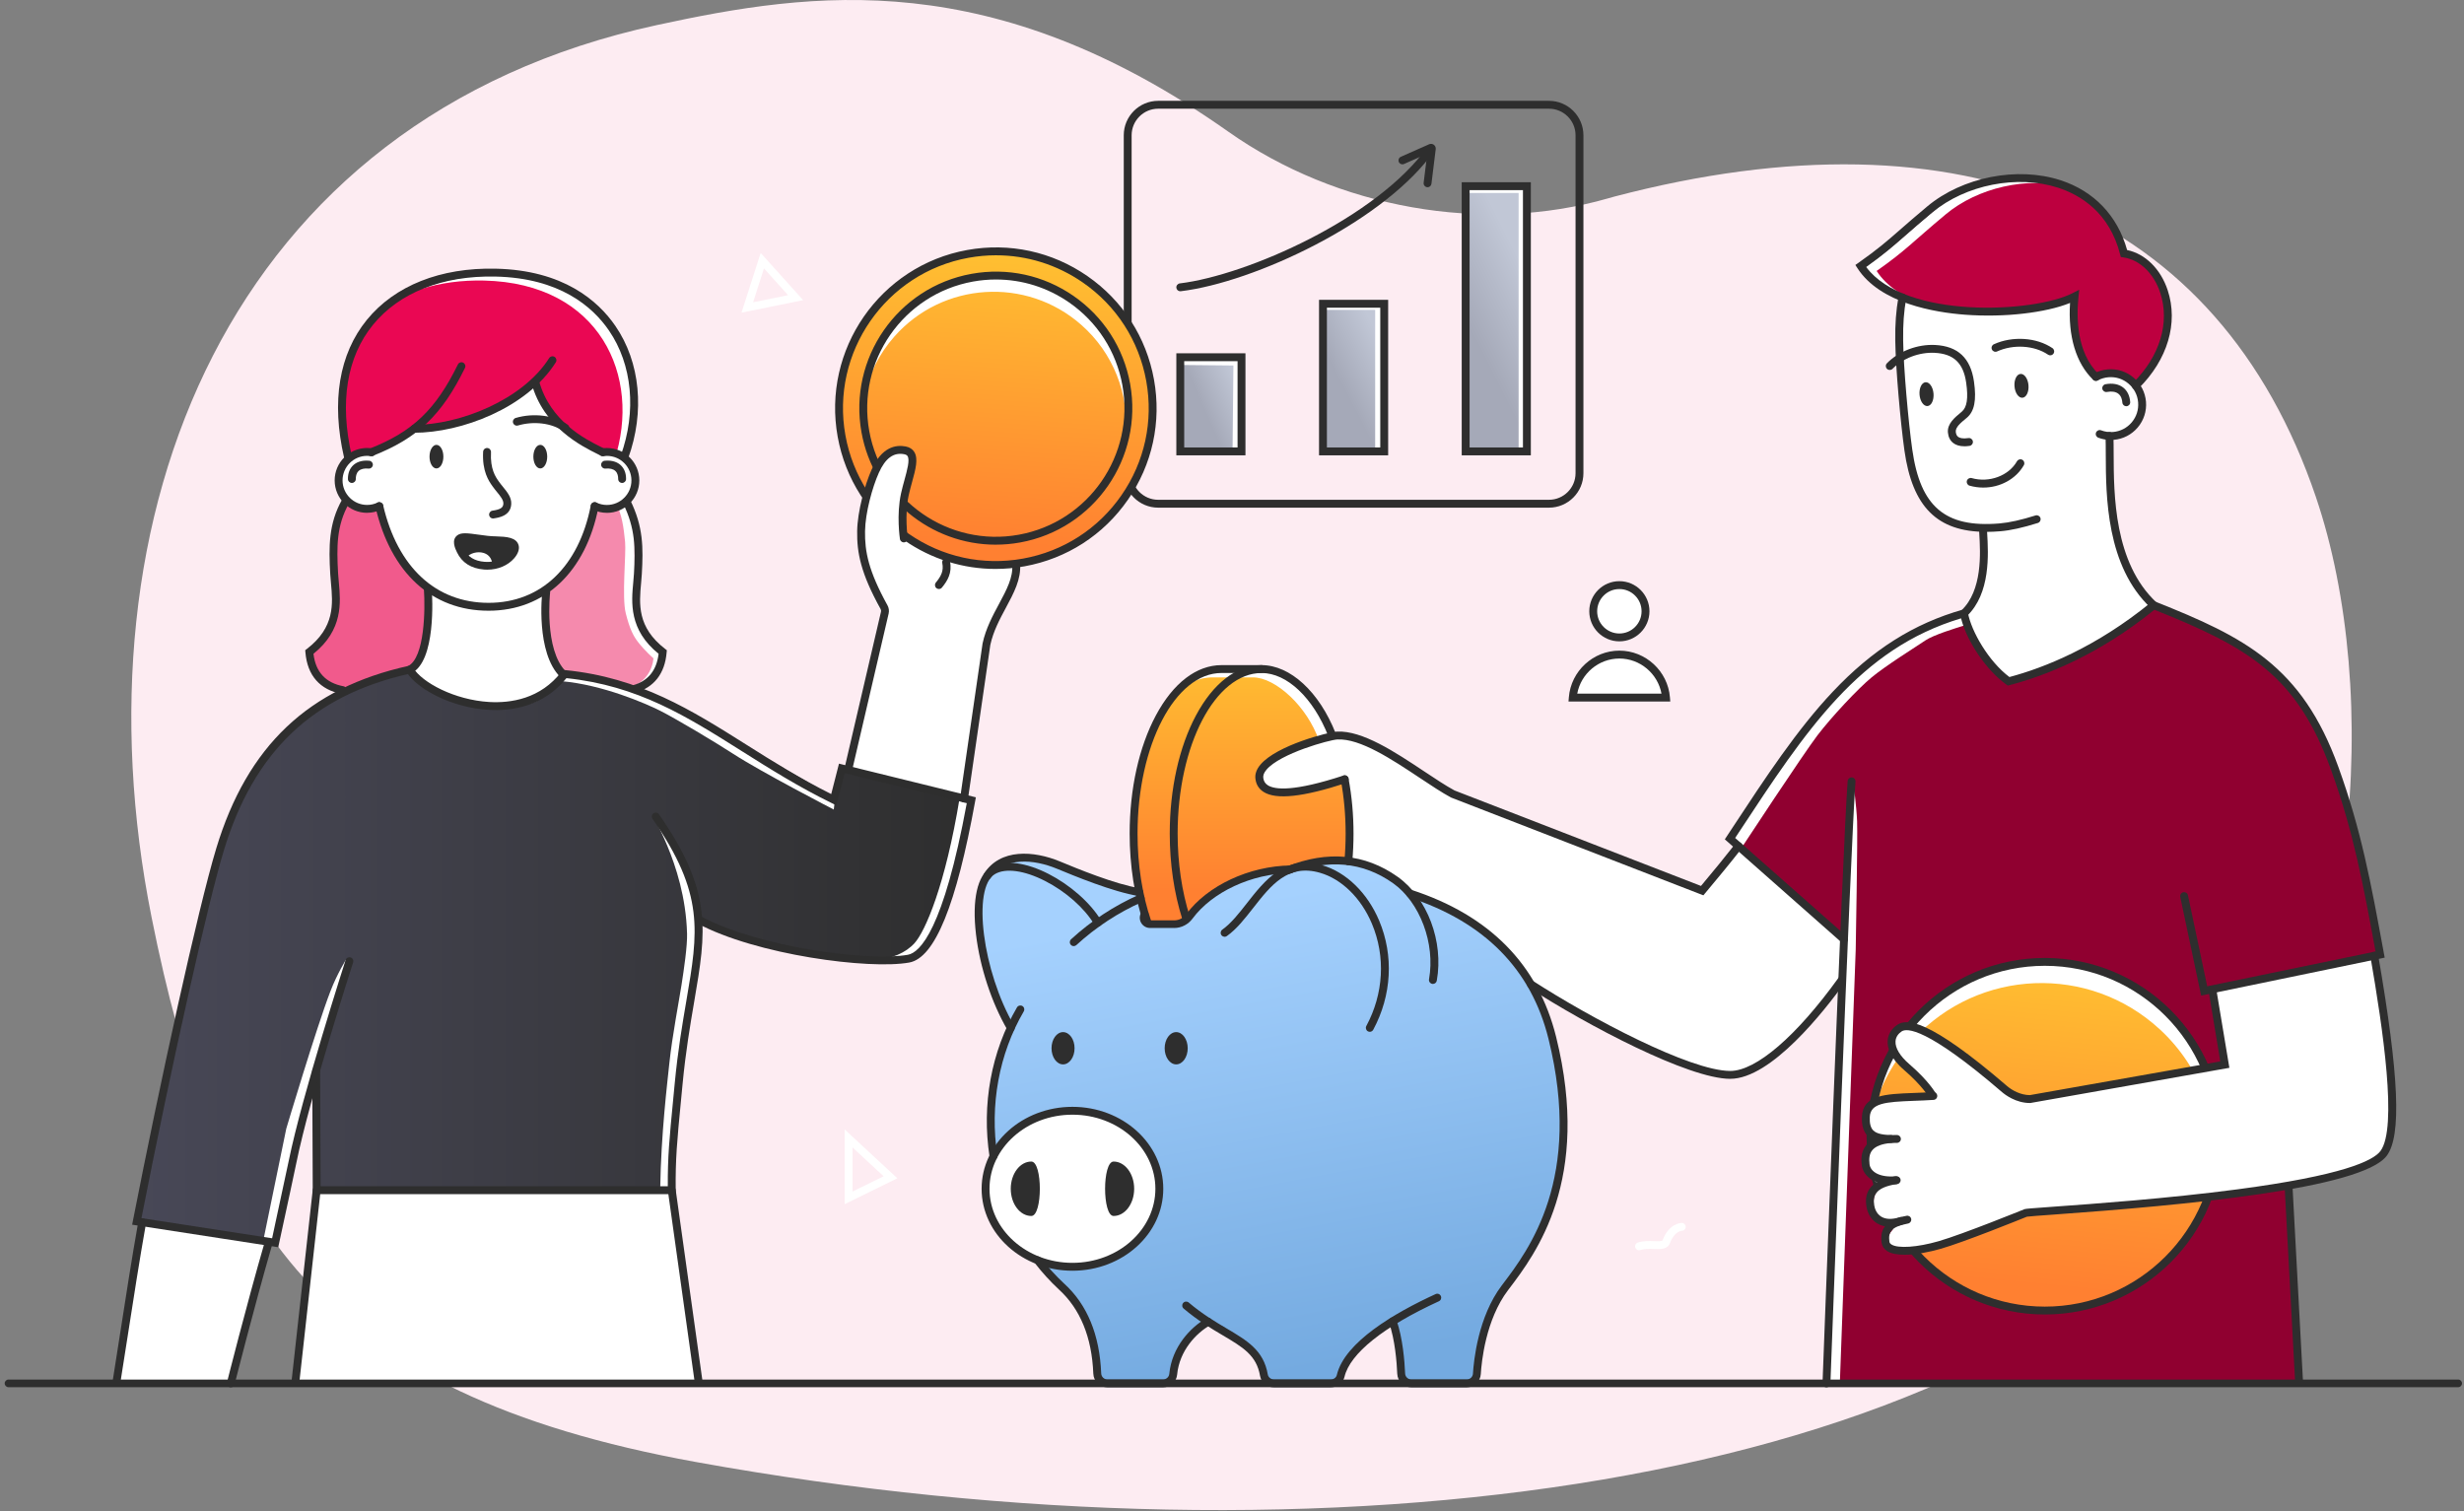 <svg width="344" height="211" viewBox="0 0 344 211" fill="none" xmlns="http://www.w3.org/2000/svg">
<rect x="0" y="0" width="344" height="211" fill="#808080" stroke="none"/>
<path d="M323.335 69.414C309.738 29.338 274.194 14.623 225.354 27.452C225.077 27.526 224.802 27.605 224.527 27.685C206.975 32.729 186.618 29.05 171.501 18.392C138.566 -4.824 113.619 -1.243 91.731 3.495C31.724 16.481 9.958 71.991 21.164 128.067C29.686 170.706 44.209 194.511 97.123 204.094C185.666 220.13 275.581 207.579 309.465 165.159C329.545 140.02 332.578 96.662 323.332 69.414H323.335Z" fill="#FDECF2"/>
<path d="M192.998 42.406H184.447V63.017H192.998V42.406Z" fill="url(#paint0_linear_291_7504)"/>
<path d="M184.447 42.406V43.258H191.989V63.017H192.998V42.406H184.447Z" fill="white"/>
<path d="M212.92 25.991H204.369V63.017H212.92V25.991Z" fill="url(#paint1_linear_291_7504)"/>
<path d="M204.365 26.227V26.939H212.016V63.254H212.916V26.227H204.365Z" fill="white"/>
<path d="M216.253 70.871H161.697C159.044 70.871 156.888 68.713 156.888 66.062V18.885C156.888 16.232 159.046 14.076 161.697 14.076H216.253C218.906 14.076 221.062 16.234 221.062 18.885V66.062C221.062 68.715 218.904 70.871 216.253 70.871ZM157.987 52.36V66.062C157.987 68.107 159.652 69.772 161.697 69.772H216.253C218.297 69.772 219.963 68.107 219.963 66.062V18.885C219.963 16.84 218.297 15.175 216.253 15.175H161.697C159.652 15.175 157.987 16.84 157.987 18.885V52.36Z" fill="#2E2E2E"/>
<path d="M173.328 49.871H164.777V63.017H173.328V49.871Z" fill="url(#paint2_linear_291_7504)"/>
<path d="M172.198 51.024L165.034 50.953L164.881 49.778L173.176 50.11V63.017L172.081 62.685L172.198 51.024Z" fill="white"/>
<path d="M173.878 63.566H164.229V49.321H173.878V63.566ZM165.328 62.467H172.777V50.42H165.328V62.467Z" fill="#2E2E2E"/>
<path d="M193.801 63.566H184.151V41.855H193.801V63.566ZM185.25 62.467H192.7V42.956H185.25V62.467Z" fill="#2E2E2E"/>
<path d="M213.721 63.566H204.071V25.441H213.721V63.566ZM205.17 62.467H212.62V26.542H205.17V62.467Z" fill="#2E2E2E"/>
<path d="M164.778 40.661C164.503 40.661 164.266 40.456 164.232 40.177C164.197 39.875 164.411 39.602 164.713 39.564C174.121 38.423 192.293 30.401 199.348 20.428C199.524 20.181 199.866 20.122 200.116 20.296C200.363 20.473 200.422 20.814 200.248 21.064C197.024 25.619 191.135 30.271 183.666 34.164C177.068 37.601 170.034 40.028 164.847 40.657C164.824 40.659 164.803 40.661 164.78 40.661H164.778Z" fill="#2E2E2E"/>
<path d="M199.301 26.137C199.278 26.137 199.255 26.137 199.234 26.133C198.932 26.095 198.718 25.821 198.756 25.521L199.257 21.458L196.016 22.895C195.738 23.019 195.415 22.895 195.291 22.616C195.167 22.339 195.293 22.014 195.57 21.89L199.519 20.139C199.735 20.043 199.989 20.07 200.18 20.212C200.371 20.353 200.471 20.588 200.442 20.823L199.844 25.657C199.811 25.936 199.574 26.14 199.299 26.14L199.301 26.137Z" fill="#2E2E2E"/>
<path d="M20.029 170.658L16.453 193.124H17.282L32.036 192.892L37.191 173.493L20.029 170.658Z" fill="white"/>
<path d="M57.194 93.738C57.194 93.738 49.016 95.995 45.711 97.858C42.405 99.72 37.447 104.202 35.335 108.099C33.223 111.998 30.908 117.566 29.893 121.499C28.878 125.431 25.419 140.242 25.419 140.242L19.098 170.513L38.678 173.493L41.946 156.641L44.15 151.012L44.431 165.767L88.666 166.157L93.784 165.859C93.784 165.859 94.702 151.09 95.067 148.344C95.432 145.601 96.428 139.607 96.757 137.493C97.085 135.379 97.531 130.274 97.531 130.274L97.865 128.554C97.865 128.554 100.615 130.989 109.352 132.39C118.089 133.791 121.636 134.362 124.365 134.068C127.093 133.774 128.725 133.109 129.627 131.532C130.531 129.955 133.79 122.101 134.298 119.722C134.803 117.344 135.604 111.721 135.604 111.721L117.133 107.491L116.628 111.471C116.628 111.471 107.601 106.092 104.849 104.691C102.095 103.29 97.162 100.211 95.002 99.131C92.842 98.053 83.513 94.105 79.004 94.443C74.954 98.124 74.92 98.522 70.474 98.522C66.028 98.522 64.171 98.094 61.264 96.698C58.358 95.301 57.196 93.736 57.196 93.736L57.194 93.738Z" fill="url(#paint3_linear_291_7504)"/>
<path d="M92.057 99.168C94.217 100.246 99.729 103.527 102.319 105.211C106.228 107.757 116.404 113.017 116.404 113.017L116.587 111.427C115.733 110.92 107.321 106.477 104.71 105.15C101.956 103.749 97.193 100.211 95.033 99.131C92.873 98.052 83.543 94.105 79.034 94.443C78.98 94.493 78.42 95.045 78.365 95.095C84.15 95.578 90.247 98.264 92.055 99.168H92.057Z" fill="white"/>
<path d="M46.134 138.372C44.164 143.483 39.968 157.56 39.968 157.56L36.746 173.236L38.413 173.493L41.704 158.405L48.357 133.879C48.357 133.879 47.084 135.903 46.134 138.374V138.372Z" fill="white"/>
<path d="M133.975 111.396C131.983 123.588 129.176 129.999 127.689 131.654C126.475 133.007 124.55 133.85 121.821 134.143C121.743 134.152 121.664 134.16 121.584 134.166C122.733 134.242 123.667 134.236 124.52 134.143C127.249 133.85 128.881 133.185 129.782 131.608C130.684 130.031 133.501 121.807 134.009 119.431C134.514 117.052 135.762 111.796 135.762 111.796L133.975 111.394V111.396Z" fill="white"/>
<path d="M95.922 130.274C95.973 132.088 95.478 135.377 95.148 137.493C94.821 139.607 93.835 144.739 93.458 148.344C93.171 151.098 92.285 158.374 92.174 165.859C91.327 166.698 87.409 166.138 87.409 166.138L89.754 166.159L93.783 165.861C93.783 165.861 94.496 150.922 94.861 148.177C95.226 145.433 96.428 139.609 96.755 137.495C97.084 135.381 97.529 129.938 97.529 129.938C97.529 129.938 96.952 120.236 91.57 114.355C90.276 112.941 95.643 120.337 95.918 130.276L95.922 130.274Z" fill="white"/>
<path d="M48.428 69.741C47.461 71.226 46.456 73.906 46.433 75.586C46.41 77.266 47.307 83.357 46.733 85.626C46.158 87.895 45.764 88.883 44.914 89.401C44.065 89.919 43.19 91.022 43.19 91.022C43.19 91.022 43.706 96.077 48.578 96.138C50.737 94.611 57.41 93.363 57.41 93.363C57.41 93.363 59.294 90.307 59.455 89.25C59.617 88.191 59.478 84.12 59.455 83.589C59.432 83.061 59.329 82.021 59.329 82.021C59.329 82.021 56.601 79.407 55.544 77.469C54.487 75.534 53.306 72.704 53.266 72.522C53.228 72.341 52.782 70.888 52.712 70.888C52.643 70.888 51.471 71.372 50.47 71.039C49.47 70.706 48.428 69.737 48.428 69.737V69.741Z" fill="#F15A8C"/>
<path d="M87.084 69.741C88.05 71.226 89.055 73.906 89.078 75.586C89.101 77.266 88.204 83.357 88.778 85.626C89.353 87.895 89.747 88.883 90.597 89.401C91.446 89.919 92.321 91.022 92.321 91.022C92.321 91.022 91.805 96.077 86.933 96.138C84.774 94.611 78.831 94.093 78.831 94.093C78.831 94.093 76.215 90.307 76.054 89.25C75.892 88.191 76.031 84.12 76.054 83.589C76.077 83.061 76.123 82.641 76.123 82.641C76.123 82.641 79.613 80.139 80.67 78.203C81.727 76.268 82.711 73.029 82.751 72.849C82.788 72.669 82.727 70.892 82.797 70.892C82.866 70.892 84.038 71.377 85.039 71.043C86.039 70.71 87.082 69.741 87.082 69.741H87.084Z" fill="#F58AAD"/>
<path d="M90.844 89.275C89.994 88.757 89.665 88.392 89.088 86.123C88.514 83.854 88.606 77.266 88.583 75.586C88.56 73.906 88.048 71.693 87.081 70.208C87.081 70.208 86.341 69.971 85.972 70.246C86.834 71.777 87.073 73.667 87.27 75.655C87.433 77.327 86.79 83.356 87.364 85.626C87.939 87.895 88.455 88.826 89.063 89.613C90.032 90.867 91.225 91.899 91.225 91.899C91.225 91.899 91.106 95.571 86.997 96.154C87.029 96.175 86.408 96.119 86.439 96.142C91.311 96.081 92.591 91.471 92.591 91.471C92.591 91.471 91.691 89.795 90.842 89.277L90.844 89.275Z" fill="white"/>
<path d="M48.572 63.751C44.646 46.712 55.191 37.748 69.199 38.061C85.705 38.43 91.456 51.958 87.177 63.805L48.572 63.751Z" fill="#EA0753"/>
<path d="M69.415 38.49C65.543 38.404 61.935 39.027 58.825 40.334C61.487 39.491 64.444 39.097 67.573 39.166C83.764 39.527 89.608 52.553 85.782 64.233H87.391C91.669 52.387 85.918 38.86 69.412 38.49H69.415Z" fill="white"/>
<path d="M44.487 166.333L41.542 192.753L97.318 192.892L93.522 166.333H44.487Z" fill="white"/>
<path d="M118.411 107.491L123.552 86.024C123.552 86.024 122.163 81.685 121.756 80.657C121.349 79.63 119.579 74.768 120.607 72.18C121.635 69.592 126.123 72.721 126.123 72.721C126.123 72.721 142.214 77.52 141.882 79.475C141.874 79.529 139.483 84.72 138.491 86.941C137.499 89.162 137.784 89.745 137.608 90.691C136.553 96.337 134.592 111.471 134.592 111.471L118.413 107.491H118.411Z" fill="white"/>
<path d="M59.734 82.31C60.881 84.797 59.069 91.022 57.488 93.036C57.863 93.885 60.565 96.238 62.93 97.411C64.254 98.067 70.934 99.443 74.325 97.6C77.694 95.766 78.207 94.85 78.555 94.347C78.073 94.038 76.238 88.04 76.169 86.211C76.133 85.29 76.24 82.356 76.24 82.356C76.24 82.356 80.651 79.135 81.67 75.716C82.224 73.86 83.18 71.4 83.18 71.4C83.18 71.4 86.819 70.942 87.817 69.569C88.816 68.195 89.287 66.953 88.516 65.445C87.742 63.937 86.997 63.646 86.504 63.531C86.011 63.415 84.151 63.134 84.151 63.134C84.151 63.134 75.699 59.642 74.732 53.337C71.196 55.905 67.475 59.126 57.819 59.86C55.061 62.102 52.324 63.09 52.324 63.09C52.324 63.09 47.88 62.062 47.563 66.198C47.427 67.985 48.044 69.99 49.625 70.775C51.206 71.559 53.098 70.621 53.098 70.621C53.098 70.621 54.09 75.299 55.101 76.792C56.112 78.285 57.263 80.368 57.534 80.634C57.807 80.901 59.447 81.681 59.736 82.31H59.734Z" fill="white"/>
<path d="M78.62 94.686C78.48 94.686 78.341 94.634 78.234 94.527C74.776 91.104 75.671 82.927 75.711 82.581C75.747 82.278 76.019 82.062 76.319 82.096C76.621 82.132 76.837 82.404 76.804 82.704C76.795 82.784 75.929 90.695 79.006 93.743C79.222 93.956 79.224 94.305 79.01 94.521C78.903 94.63 78.761 94.684 78.62 94.684V94.686Z" fill="#2E2E2E"/>
<path d="M68.21 85.259C60.311 85.259 54.556 79.982 52.419 70.783C52.35 70.487 52.534 70.192 52.83 70.122C53.126 70.055 53.421 70.238 53.491 70.534C55.502 79.191 60.867 84.158 68.21 84.158C75.552 84.158 80.823 79.072 82.482 70.552C82.541 70.255 82.828 70.059 83.128 70.118C83.426 70.177 83.621 70.464 83.562 70.764C81.794 79.841 76.056 85.259 68.21 85.259Z" fill="#2E2E2E"/>
<path d="M51.248 71.593C48.752 71.593 46.722 69.562 46.722 67.067C46.722 64.571 48.752 62.541 51.248 62.541C51.495 62.541 51.743 62.562 51.986 62.601C52.286 62.65 52.489 62.933 52.439 63.233C52.391 63.533 52.108 63.736 51.808 63.686C51.623 63.656 51.434 63.639 51.248 63.639C49.358 63.639 47.823 65.177 47.823 67.064C47.823 68.952 49.36 70.489 51.248 70.489C51.762 70.489 52.257 70.378 52.718 70.158C52.993 70.028 53.32 70.143 53.452 70.418C53.582 70.693 53.467 71.02 53.192 71.152C52.584 71.442 51.929 71.588 51.25 71.588L51.248 71.593Z" fill="#2E2E2E"/>
<path d="M49.123 67.421C48.823 67.421 48.578 67.18 48.574 66.878C48.563 66.068 48.825 65.397 49.327 64.936C49.7 64.594 50.39 64.208 51.558 64.321C51.86 64.351 52.082 64.619 52.053 64.921C52.024 65.223 51.757 65.445 51.453 65.416C50.847 65.357 50.369 65.471 50.071 65.745C49.736 66.054 49.67 66.523 49.675 66.865C49.679 67.169 49.435 67.419 49.131 67.421H49.125H49.123Z" fill="#2E2E2E"/>
<path d="M84.728 71.593C84.049 71.593 83.394 71.446 82.786 71.156C82.511 71.026 82.396 70.697 82.526 70.422C82.656 70.148 82.985 70.032 83.26 70.162C83.722 70.382 84.214 70.494 84.73 70.494C86.618 70.494 88.155 68.956 88.155 67.069C88.155 65.181 86.618 63.644 84.73 63.644C84.565 63.644 84.397 63.656 84.231 63.679C83.931 63.724 83.652 63.514 83.608 63.214C83.564 62.914 83.774 62.635 84.074 62.591C84.29 62.559 84.512 62.545 84.73 62.545C87.226 62.545 89.256 64.575 89.256 67.071C89.256 69.567 87.226 71.597 84.73 71.597L84.728 71.593Z" fill="#2E2E2E"/>
<path d="M86.853 67.421H86.847C86.543 67.417 86.3 67.169 86.304 66.865C86.308 66.525 86.243 66.054 85.907 65.745C85.61 65.471 85.131 65.357 84.525 65.416C84.221 65.445 83.955 65.223 83.925 64.921C83.896 64.619 84.118 64.351 84.42 64.321C85.591 64.208 86.279 64.594 86.652 64.936C87.153 65.397 87.415 66.068 87.405 66.878C87.401 67.18 87.155 67.421 86.855 67.421H86.853Z" fill="#2E2E2E"/>
<path d="M60.933 65.397C61.467 65.397 61.9 64.66 61.9 63.751C61.9 62.841 61.467 62.104 60.933 62.104C60.399 62.104 59.966 62.841 59.966 63.751C59.966 64.66 60.399 65.397 60.933 65.397Z" fill="#2E2E2E"/>
<path d="M75.43 65.397C75.964 65.397 76.397 64.66 76.397 63.751C76.397 62.841 75.964 62.104 75.43 62.104C74.896 62.104 74.463 62.841 74.463 63.751C74.463 64.66 74.896 65.397 75.43 65.397Z" fill="#2E2E2E"/>
<path d="M68.834 72.383C68.565 72.383 68.33 72.186 68.29 71.913C68.246 71.614 68.454 71.335 68.754 71.291C69.868 71.127 70.254 70.88 70.277 70.305C70.298 69.81 69.872 69.284 69.377 68.677C69.163 68.415 68.943 68.145 68.735 67.847C68.234 67.134 67.301 65.806 67.45 63.063C67.466 62.759 67.726 62.526 68.028 62.543C68.332 62.559 68.563 62.817 68.549 63.121C68.421 65.483 69.18 66.565 69.635 67.211C69.822 67.478 70.029 67.734 70.231 67.979C70.839 68.728 71.413 69.434 71.376 70.347C71.304 72.023 69.629 72.268 68.913 72.373C68.886 72.377 68.859 72.379 68.834 72.379V72.383Z" fill="#2E2E2E"/>
<path d="M57.194 94.036C56.989 94.036 56.792 93.921 56.697 93.724C56.565 93.449 56.681 93.122 56.955 92.99C59.321 91.855 59.367 84.925 59.185 82.35C59.164 82.046 59.392 81.784 59.694 81.763C59.994 81.746 60.261 81.97 60.282 82.272C60.355 83.296 60.892 92.323 57.431 93.982C57.354 94.017 57.274 94.036 57.194 94.036Z" fill="#2E2E2E"/>
<path d="M78.935 60.286C78.824 60.286 78.713 60.252 78.616 60.183C77.05 59.065 74.516 58.751 72.312 59.401C72.02 59.487 71.714 59.319 71.628 59.03C71.542 58.738 71.71 58.432 71.999 58.346C74.51 57.606 77.425 57.983 79.254 59.288C79.501 59.464 79.558 59.808 79.382 60.055C79.275 60.206 79.105 60.286 78.933 60.286H78.935Z" fill="#2E2E2E"/>
<path d="M94.344 166.706H43.664L43.595 149.527C43.595 149.223 43.838 148.976 44.142 148.976H44.144C44.446 148.976 44.694 149.221 44.694 149.523L44.759 165.607H93.232C93.209 161.52 93.454 158.961 93.971 153.625C94.042 152.889 94.117 152.099 94.199 151.243C94.635 146.66 95.271 142.946 95.831 139.668C97.475 130.058 98.379 124.762 91.097 114.311C90.923 114.061 90.984 113.72 91.233 113.545C91.483 113.371 91.825 113.432 91.999 113.682C99.539 124.504 98.608 129.955 96.915 139.852C96.357 143.112 95.726 146.805 95.294 151.348C95.212 152.203 95.137 152.994 95.065 153.732C94.531 159.265 94.287 161.79 94.335 166.153L94.342 166.709L94.344 166.706Z" fill="#2E2E2E"/>
<path d="M134.591 112.021C134.564 112.021 134.539 112.021 134.511 112.014C134.212 111.97 134.002 111.691 134.046 111.392L137.179 89.818C137.624 87.753 138.603 85.926 139.47 84.315C140.537 82.327 141.458 80.611 141.317 78.831C141.294 78.528 141.521 78.262 141.823 78.239C142.123 78.214 142.391 78.44 142.414 78.745C142.58 80.846 141.54 82.784 140.439 84.835C139.57 86.452 138.673 88.126 138.259 90.032L135.136 111.551C135.097 111.826 134.862 112.023 134.593 112.023L134.591 112.021Z" fill="#2E2E2E"/>
<path d="M131.08 82.228C130.958 82.228 130.834 82.188 130.731 82.104C130.496 81.911 130.461 81.565 130.654 81.331C131.388 80.433 131.772 79.697 131.551 78.6C131.491 78.302 131.684 78.013 131.981 77.952C132.279 77.891 132.569 78.084 132.629 78.382C132.952 79.984 132.279 81.079 131.505 82.027C131.396 82.159 131.239 82.228 131.08 82.228Z" fill="#2E2E2E"/>
<path d="M67.648 79.143C65.922 79.005 64.888 78.252 64.305 77.046C63.861 76.123 63.808 75.609 64.202 75.324C64.702 74.961 66.044 75.28 68.072 75.519C69.553 75.693 71.675 75.41 71.912 76.477C72.116 77.396 70.389 79.365 67.648 79.145V79.143Z" fill="#2E2E2E"/>
<path d="M64.671 77.534C65.657 76.488 68.561 76.104 69.199 78.797C67.45 79.2 65.115 78.212 64.671 77.534Z" fill="white"/>
<path d="M68.046 79.531C67.893 79.531 67.742 79.525 67.586 79.512C65.774 79.368 64.499 78.56 63.801 77.111C63.549 76.591 62.962 75.374 63.866 74.716C64.424 74.311 65.319 74.434 66.806 74.64C67.203 74.695 67.641 74.755 68.115 74.81C68.467 74.852 68.878 74.867 69.277 74.879C70.626 74.927 72.152 74.982 72.419 76.186C72.534 76.704 72.303 77.341 71.787 77.933C70.904 78.948 69.529 79.527 68.044 79.527L68.046 79.531ZM64.891 75.527C64.703 75.527 64.562 75.546 64.501 75.59C64.392 75.67 64.493 76.062 64.774 76.641C65.309 77.75 66.232 78.321 67.674 78.434C69.227 78.56 70.397 77.891 70.976 77.226C71.307 76.847 71.391 76.53 71.368 76.421C71.282 76.033 70.103 75.991 69.241 75.959C68.822 75.945 68.388 75.93 67.991 75.882C67.509 75.825 67.064 75.764 66.659 75.708C66.049 75.624 65.336 75.525 64.891 75.525V75.527Z" fill="#2E2E2E"/>
<path d="M68.759 78.908C68.683 77.771 68.035 77.346 67.505 77.188C66.647 76.934 65.569 77.234 65.105 77.857L64.241 77.211C64.98 76.224 66.515 75.768 67.813 76.154C69.01 76.509 69.749 77.488 69.837 78.839L68.759 78.91V78.908Z" fill="#2E2E2E"/>
<path d="M32.222 193.676C32.178 193.676 32.132 193.67 32.088 193.659C31.794 193.586 31.614 193.286 31.689 192.992C31.714 192.887 34.344 182.43 36.941 173.447C37.025 173.156 37.331 172.988 37.622 173.072C37.914 173.156 38.082 173.462 37.998 173.754C35.408 182.717 32.782 193.158 32.757 193.261C32.694 193.51 32.469 193.676 32.224 193.676H32.222Z" fill="#2E2E2E"/>
<path d="M41.248 193.443C41.227 193.443 41.208 193.443 41.187 193.439C40.885 193.405 40.667 193.133 40.701 192.831L43.662 166.094C43.696 165.792 43.968 165.576 44.268 165.608C44.57 165.641 44.788 165.914 44.755 166.216L41.793 192.952C41.762 193.234 41.525 193.441 41.248 193.441V193.443Z" fill="#2E2E2E"/>
<path d="M97.532 193.443C97.261 193.443 97.026 193.244 96.989 192.969L93.243 166.233C93.201 165.933 93.41 165.654 93.71 165.612C94.012 165.572 94.289 165.779 94.331 166.079L98.077 192.816C98.119 193.116 97.909 193.395 97.609 193.437C97.584 193.441 97.557 193.443 97.532 193.443Z" fill="#2E2E2E"/>
<path d="M128.765 69.648L131.805 64.504C133.768 63.182 135.385 64.778 135.238 66.721L135.443 66.307C138.686 66.66 138.858 68.302 137.799 70.789L138.799 68.99C140.215 68.537 140.838 69.208 141.544 70.54C141.635 70.708 142.121 70.462 142.016 70.817C142.815 70.884 143.604 71.368 143.816 72.501C143.982 73.384 143.535 75.177 142.43 76.314C141.322 77.451 140.24 77.79 139.571 77.304C138.587 76.588 138.573 76.962 138.826 76.521L138.656 75.909C138.065 76.184 136.687 76.731 136.238 76.406C135.255 75.691 135.573 74.781 135.829 74.34C135.208 75.089 134.644 75.292 133.992 74.984C132.648 74.349 132.165 73.315 132.36 72.509C131.93 72.918 131.496 73.162 131.087 73.136C129.548 73.044 128.298 71.622 128.765 69.65V69.648Z" fill="white"/>
<path d="M131.142 73.688C131.113 73.688 131.083 73.688 131.056 73.686C130.162 73.631 129.363 73.14 128.919 72.375C128.566 71.767 128.13 70.435 129.16 68.363C129.296 68.09 129.626 67.979 129.898 68.115C130.171 68.249 130.282 68.581 130.146 68.853C129.552 70.049 129.454 71.104 129.871 71.825C130.133 72.278 130.59 72.557 131.121 72.591C132.126 72.656 133.963 69.562 134.6 67.213C134.858 66.259 134.594 65.271 133.954 64.814C133.451 64.453 132.797 64.506 132.113 64.967C131.861 65.137 131.519 65.07 131.35 64.818C131.18 64.567 131.247 64.225 131.498 64.055C132.574 63.331 133.703 63.281 134.594 63.921C135.616 64.653 136.043 66.091 135.662 67.503C135.087 69.621 133.124 73.694 131.142 73.694V73.688Z" fill="#2E2E2E"/>
<path d="M134.213 76.081C133.978 76.081 133.737 76.026 133.487 75.909C131.971 75.192 131.381 73.929 131.832 72.358C131.916 72.067 132.22 71.899 132.512 71.981C132.803 72.064 132.973 72.369 132.889 72.66C132.587 73.711 132.927 74.428 133.957 74.915C134.643 75.24 135.624 74.059 136.958 71.307C137.795 69.579 138.022 68.478 137.671 67.843C137.382 67.323 136.614 66.989 135.385 66.857C135.083 66.823 134.865 66.553 134.899 66.251C134.932 65.949 135.203 65.733 135.505 65.764C137.132 65.94 138.156 66.448 138.634 67.312C139.332 68.573 138.68 70.282 137.95 71.79C136.853 74.051 135.649 76.083 134.215 76.083L134.213 76.081Z" fill="#2E2E2E"/>
<path d="M154.506 72.457C163.054 63.91 163.054 50.051 154.506 41.504C145.958 32.956 132.1 32.956 123.552 41.504C115.004 50.051 115.004 63.91 123.552 72.457C132.1 81.005 145.958 81.005 154.506 72.457Z" fill="url(#paint4_linear_291_7504)"/>
<path d="M150.957 45.349C143.285 38.595 131.593 39.338 124.839 47.01C122.755 49.378 121.385 52.132 120.714 55.003C121.001 51.123 122.446 47.964 125.215 44.82C131.968 37.148 143.776 36.506 151.448 43.26C156.75 47.928 158.688 54.193 157.182 60.621C157.595 55.038 155.483 49.334 150.957 45.349Z" fill="white"/>
<path d="M139.02 76.039C129.985 76.039 121.942 69.573 120.276 60.374C118.405 50.034 125.293 40.099 135.633 38.228C140.641 37.322 145.704 38.419 149.886 41.32C154.068 44.22 156.873 48.577 157.779 53.585C159.649 63.925 152.762 73.86 142.422 75.731C141.279 75.938 140.14 76.037 139.018 76.037L139.02 76.039ZM139.066 39.019C137.992 39.019 136.91 39.115 135.83 39.31C126.088 41.074 119.597 50.435 121.358 60.179C123.122 69.921 132.485 76.412 142.227 74.65C151.969 72.887 158.46 63.526 156.698 53.782C155.845 49.063 153.202 44.959 149.261 42.226C146.222 40.118 142.688 39.021 139.066 39.021V39.019Z" fill="#2E2E2E"/>
<path d="M138.982 79.426C134.456 79.426 130.041 78.055 126.242 75.42C121.318 72.006 118.017 66.876 116.949 60.978C114.745 48.803 122.857 37.106 135.032 34.902C140.93 33.834 146.891 35.128 151.815 38.543C156.74 41.957 160.041 47.087 161.108 52.985C162.176 58.883 160.884 64.843 157.467 69.768C154.053 74.692 148.923 77.994 143.025 79.061C141.677 79.305 140.324 79.426 138.982 79.426ZM139.074 35.638C137.797 35.638 136.511 35.753 135.227 35.986C123.65 38.081 115.936 49.206 118.031 60.785C119.046 66.393 122.186 71.272 126.87 74.518C131.553 77.767 137.222 78.996 142.83 77.981C148.438 76.966 153.317 73.828 156.563 69.143C159.812 64.46 161.041 58.791 160.026 53.182C159.011 47.574 155.871 42.696 151.188 39.449C147.576 36.945 143.378 35.64 139.074 35.64V35.638Z" fill="#2E2E2E"/>
<path d="M120.221 74.158C120.267 72.593 120.735 65.907 123.26 64.021C125.563 62.301 125.015 62.819 126.053 62.968C128.742 63.354 125.42 70.659 126.03 75.754C126.343 78.357 123.363 85.89 123.363 85.89C120.336 81.098 120.135 77.146 120.221 74.156V74.158Z" fill="white"/>
<path d="M118.413 108.042C118.371 108.042 118.329 108.038 118.287 108.027C117.991 107.958 117.807 107.662 117.876 107.367L122.995 85.401C123.023 85.28 123.004 85.148 122.941 85.034C120.158 80.007 119.625 77.142 119.669 74.149C119.709 71.406 120.741 67.671 121.693 65.546C123.105 62.394 125.059 62.056 126.452 62.329C126.993 62.434 127.396 62.694 127.645 63.099C128.23 64.042 127.819 65.538 127.343 67.268C127.178 67.87 127.008 68.491 126.869 69.116C126.259 71.905 126.725 75.051 126.729 75.083C126.775 75.382 126.567 75.663 126.267 75.71C125.967 75.756 125.686 75.548 125.64 75.248C125.619 75.112 125.139 71.867 125.793 68.881C125.936 68.228 126.112 67.593 126.28 66.976C126.653 65.619 127.039 64.214 126.708 63.679C126.653 63.593 126.546 63.47 126.238 63.411C124.763 63.121 123.604 63.969 122.696 65.999C121.789 68.023 120.806 71.574 120.768 74.168C120.726 76.981 121.238 79.69 123.901 84.504C124.094 84.854 124.153 85.261 124.065 85.649L118.943 107.618C118.885 107.872 118.658 108.044 118.409 108.044L118.413 108.042Z" fill="#2E2E2E"/>
<path d="M87.178 64.355C87.115 64.355 87.052 64.344 86.992 64.321C86.707 64.219 86.558 63.902 86.66 63.617C88.894 57.434 88.279 50.9 85.016 46.139C82.736 42.815 78.141 38.809 69.188 38.61C61.818 38.444 55.739 40.842 52.065 45.355C48.411 49.843 47.388 56.163 49.108 63.627C49.177 63.923 48.99 64.219 48.694 64.286C48.399 64.355 48.103 64.168 48.036 63.872C46.236 56.066 47.335 49.422 51.211 44.659C55.106 39.877 61.495 37.335 69.213 37.509C78.632 37.719 83.498 41.98 85.924 45.517C89.387 50.569 90.05 57.474 87.696 63.99C87.615 64.214 87.405 64.353 87.178 64.353V64.355Z" fill="#2E2E2E"/>
<path d="M51.825 63.684C51.605 63.684 51.4 63.551 51.314 63.335C51.203 63.052 51.341 62.733 51.624 62.622C57.612 60.265 60.831 57.192 63.927 50.879C64.061 50.607 64.391 50.493 64.663 50.628C64.936 50.762 65.049 51.091 64.915 51.364C61.681 57.96 58.31 61.173 52.029 63.646C51.962 63.671 51.895 63.684 51.828 63.684H51.825Z" fill="#2E2E2E"/>
<path d="M57.817 60.412C57.513 60.412 57.268 60.166 57.268 59.862C57.268 59.558 57.513 59.313 57.817 59.313C64.185 59.313 72.977 55.827 76.666 49.994C76.827 49.738 77.167 49.661 77.425 49.824C77.681 49.986 77.758 50.326 77.595 50.584C73.555 56.968 64.39 60.414 57.815 60.414L57.817 60.412Z" fill="#2E2E2E"/>
<path d="M84.149 63.684C84.063 63.684 83.977 63.665 83.897 63.623C83.759 63.551 83.597 63.472 83.417 63.382C81.162 62.26 75.881 59.634 74.199 53.482C74.12 53.188 74.291 52.886 74.585 52.807C74.879 52.727 75.181 52.899 75.26 53.193C76.812 58.868 81.783 61.341 83.906 62.396C84.09 62.488 84.258 62.57 84.401 62.645C84.671 62.786 84.776 63.117 84.635 63.386C84.537 63.575 84.346 63.684 84.147 63.684H84.149Z" fill="#2E2E2E"/>
<path d="M47.85 96.895C47.817 96.895 47.783 96.893 47.748 96.884C44.667 96.308 42.901 94.296 42.638 91.066L42.613 90.769L42.85 90.586C46.781 87.564 46.474 84.288 46.206 81.398C46.166 80.961 46.126 80.55 46.105 80.148C45.889 76.305 45.873 73.101 47.754 69.755C47.903 69.491 48.238 69.397 48.503 69.546C48.767 69.695 48.861 70.03 48.712 70.294C46.974 73.388 46.99 76.303 47.204 80.087C47.225 80.469 47.263 80.871 47.303 81.297C47.563 84.101 47.919 87.922 43.765 91.27C44.06 93.814 45.468 95.339 47.951 95.804C48.249 95.861 48.446 96.148 48.391 96.446C48.341 96.71 48.11 96.895 47.852 96.895H47.85Z" fill="#2E2E2E"/>
<path d="M88.53 96.74C88.291 96.74 88.071 96.582 88.002 96.339C87.918 96.047 88.088 95.743 88.382 95.659C90.479 95.066 91.676 93.589 91.947 91.27C87.792 87.922 88.147 84.101 88.409 81.297C88.449 80.871 88.486 80.471 88.507 80.087C88.707 76.549 88.715 73.772 86.985 70.269C86.85 69.997 86.962 69.667 87.234 69.533C87.507 69.399 87.836 69.51 87.97 69.783C89.82 73.526 89.814 76.442 89.604 80.15C89.581 80.552 89.543 80.963 89.504 81.4C89.235 84.29 88.929 87.566 92.859 90.588L93.096 90.771L93.071 91.068C92.832 94.017 91.314 95.972 88.681 96.719C88.631 96.733 88.581 96.74 88.53 96.74Z" fill="#2E2E2E"/>
<path d="M16.271 193.443C16.242 193.443 16.212 193.441 16.181 193.435C15.881 193.387 15.678 193.104 15.726 192.804C16.02 191.012 16.372 188.739 16.743 186.333C17.523 181.308 18.406 175.612 19.312 170.526C19.365 170.228 19.65 170.029 19.95 170.081C20.25 170.134 20.449 170.421 20.395 170.719C19.491 175.792 18.608 181.482 17.829 186.501C17.456 188.909 17.104 191.184 16.81 192.982C16.766 193.252 16.533 193.443 16.269 193.443H16.271Z" fill="#2E2E2E"/>
<path d="M38.843 174.116L18.45 170.97L18.559 170.408C22.261 151.505 27.624 126.893 30.193 118.428C34.528 104.133 43.071 96.037 57.077 92.95L57.465 92.864L57.668 93.204C58.914 95.293 63.484 97.719 68.299 98C71.29 98.174 75.468 97.581 78.398 93.761L78.585 93.518L78.889 93.547C89.313 94.575 96.55 99.137 104.212 103.967C107.884 106.282 111.674 108.671 116.047 110.853L117.132 106.608L136.24 111.308L136.148 111.817C133.516 126.348 130.506 133.726 126.947 134.372C121.354 135.389 105.546 133.302 97.366 128.911C97.098 128.768 96.997 128.434 97.142 128.166C97.287 127.898 97.62 127.797 97.886 127.942C105.882 132.233 121.303 134.278 126.75 133.29C128.428 132.986 131.714 129.819 134.971 112.128L117.926 107.935L116.775 112.436L116.169 112.14C111.486 109.852 107.488 107.333 103.623 104.896C95.823 99.978 89.078 95.727 79.078 94.672C75.869 98.657 71.424 99.284 68.234 99.097C63.159 98.801 58.57 96.343 56.947 94.103C43.587 97.157 35.416 104.995 31.246 118.745C28.975 126.232 23.945 148.688 19.75 170.056L37.989 172.868C39.105 167.73 40.09 163.143 40.306 162.076C42.16 152.942 48.192 134.204 48.253 134.015C48.346 133.726 48.656 133.569 48.945 133.661C49.235 133.753 49.394 134.064 49.3 134.353C49.239 134.54 43.226 153.223 41.385 162.294C41.156 163.418 40.135 168.177 38.954 173.607L38.845 174.112L38.843 174.116Z" fill="#2E2E2E"/>
<path d="M226.081 88.986C228.098 88.986 229.733 87.351 229.733 85.334C229.733 83.318 228.098 81.683 226.081 81.683C224.065 81.683 222.43 83.318 222.43 85.334C222.43 87.351 224.065 88.986 226.081 88.986Z" fill="white"/>
<path d="M226.081 91.381C222.679 91.381 219.848 93.994 219.573 97.386H232.587C232.314 93.994 229.483 91.381 226.079 91.381H226.081Z" fill="white"/>
<path d="M225.862 81.865C225.279 81.865 224.73 82.006 224.241 82.249C224.468 82.205 224.703 82.18 224.944 82.18C226.959 82.18 228.595 83.814 228.595 85.832C228.595 87.264 227.767 88.501 226.565 89.099C228.245 88.772 229.514 87.293 229.514 85.517C229.514 83.501 227.88 81.865 225.862 81.865Z" fill="white"/>
<path d="M224.944 91.878C228.241 91.878 231.001 94.332 231.419 97.568H232.371C232.098 94.177 229.267 91.563 225.863 91.563C224.955 91.563 224.086 91.752 223.298 92.09C223.824 91.954 224.376 91.878 224.944 91.878Z" fill="white"/>
<path d="M226.081 89.535C223.765 89.535 221.88 87.652 221.88 85.334C221.88 83.017 223.765 81.133 226.081 81.133C228.396 81.133 230.282 83.017 230.282 85.334C230.282 87.652 228.396 89.535 226.081 89.535ZM226.081 82.234C224.372 82.234 222.981 83.625 222.981 85.337C222.981 87.048 224.372 88.438 226.081 88.438C227.79 88.438 229.181 87.048 229.181 85.337C229.181 83.625 227.79 82.234 226.081 82.234Z" fill="#2E2E2E"/>
<path d="M233.185 97.935H218.979L219.028 97.341C219.321 93.69 222.421 90.831 226.083 90.831C229.745 90.831 232.845 93.69 233.139 97.341L233.187 97.935H233.185ZM220.2 96.836H231.962C231.448 94.042 228.973 91.933 226.081 91.933C223.189 91.933 220.714 94.042 220.2 96.836Z" fill="#2E2E2E"/>
<path d="M103.521 43.648L106.197 35.315L112.132 41.901L103.523 43.648H103.521ZM106.658 37.473L105.142 42.197L110.024 41.207L106.66 37.473H106.658Z" fill="white"/>
<path d="M117.925 168.108V157.673L125.28 164.49L117.925 168.108ZM119.026 160.192V166.34L123.361 164.209L119.026 160.192Z" fill="white"/>
<path d="M298.179 53.841C305.975 46.131 302.341 36.238 296.525 35.391C293.288 22.691 277.416 22.57 269.417 29.243C264.652 33.218 263.917 34.229 259.777 37.142C264.901 45.087 283.735 44.443 289.624 41.406C289.194 45.577 289.824 49.957 292.611 52.62L298.179 53.839V53.841Z" fill="#BD003F"/>
<path d="M262.001 37.824C266.143 34.908 266.875 33.9 271.64 29.925C276.099 26.204 283.007 24.598 288.807 26.104C282.718 23.786 274.887 25.326 269.998 29.403C265.233 33.377 264.499 34.388 260.358 37.301C261.986 39.824 264.993 41.479 268.532 42.469C265.715 41.454 263.368 39.946 261.999 37.824H262.001Z" fill="white"/>
<path d="M266.062 41.697C266.062 41.697 265.131 43.904 265.146 46.022C265.16 48.141 265.288 54.091 265.628 55.462C265.966 56.836 266.631 62.514 266.84 64.221C267.05 65.928 267.897 68.917 268.94 70.104C269.982 71.293 271.28 72.295 272.478 72.639C273.673 72.985 276.708 73.69 276.708 73.69C276.708 73.69 276.849 79.152 276.413 80.716C275.976 82.281 273.722 85.632 273.722 85.632C273.722 85.632 277.107 91.599 278.036 92.9C278.967 94.2 280.486 94.936 280.486 94.936C280.486 94.936 289.481 91.794 291.945 90.278C294.408 88.764 296.765 87.182 297.782 86.364C298.799 85.544 300.14 84.357 300.14 84.357C300.14 84.357 297.707 80.781 296.861 78.978C296.016 77.174 295.328 73.61 295.003 71.215C294.68 68.82 294.731 64.451 294.634 64.174C294.538 63.898 294.934 60.976 294.934 60.976C294.934 60.976 298.34 59.596 298.695 58.264C299.047 56.932 299.273 56.173 298.898 55.269C298.523 54.365 297.99 52.792 296.394 52.448C294.798 52.104 292.403 52.234 292.403 52.234C292.403 52.234 290.125 49.206 289.848 47.279C289.571 45.353 289.405 41.515 289.405 41.515C289.405 41.515 283.982 43.56 281.427 43.906C278.873 44.252 275.423 43.721 272.639 43.285C269.856 42.849 266.062 41.697 266.062 41.697Z" fill="white"/>
<path d="M274.196 85.848C274.196 85.848 268.907 87.312 267.38 88.329C265.853 89.347 261.813 91.882 259.865 93.491C257.917 95.1 254.244 99.03 252.275 101.61C250.305 104.189 241.717 117.254 241.717 117.254L257.426 131.471L255.177 192.856L255.637 193.194L320.685 193.129L320.885 192.489L319.337 165.538L330.201 133.701L332.158 133.177C332.158 133.177 330.016 121.121 329.121 117.738C328.223 114.355 325.255 105.54 323.691 102.01C322.126 98.48 316.715 92.939 313.485 90.649C310.255 88.359 300.333 84.17 300.333 84.17C297.617 86.853 289.687 92.732 280.421 95.123C277.906 92.755 274.685 87.929 274.194 85.85L274.196 85.848Z" fill="#900030"/>
<path d="M258.764 109.454L255.234 192.854L255.694 193.192H256.858L259.077 132.573C259.077 132.573 259.362 116.792 259.27 114.63C259.177 112.468 258.764 109.454 258.764 109.454Z" fill="white"/>
<path d="M243.17 118.309C243.17 118.309 251.759 105.244 253.728 102.665C255.698 100.085 259.37 96.153 261.318 94.546C263.267 92.937 267.306 90.402 268.833 89.384C269.93 88.654 272.965 87.694 274.59 87.212C274.332 86.668 274.146 86.186 274.056 85.8C274.056 85.8 268.766 87.264 267.239 88.281C265.712 89.298 261.673 91.834 259.722 93.443C257.774 95.051 254.102 98.982 252.132 101.561C250.163 104.141 241.574 117.205 241.574 117.205L243.17 118.311V118.309Z" fill="white"/>
<path d="M242.709 118.495L237.644 124.338L202.213 110.75C202.213 110.75 194.546 105.324 192.297 104.321C190.049 103.319 188.776 102.067 186.095 102.767C183.415 103.468 179.097 105.175 179.097 105.175C179.097 105.175 176.058 106.469 176.137 108.401C176.217 110.332 177.104 110.286 178.637 110.431C180.17 110.576 184.162 110.058 184.162 110.058L187.731 109.137C187.731 109.137 188.581 114.751 188.581 116.008C188.581 117.264 188.734 119.936 188.734 119.936C188.734 119.936 192.366 121.276 194.447 122.6C196.525 123.923 197.723 124.965 197.723 124.965C197.723 124.965 205.884 128.432 208.43 130.825C210.976 133.218 214.476 137.881 214.476 137.881C214.476 137.881 222.969 142.585 224.428 143.623C225.886 144.659 231.865 146.562 233.094 147.39C234.323 148.219 239.114 150.266 241.779 150.054C244.445 149.842 247.893 147.141 248.61 146.503C249.328 145.865 253.126 141.916 253.126 141.916L257.142 137.174V131.132L242.715 118.493L242.709 118.495Z" fill="white"/>
<path d="M285.482 182.959C298.924 182.959 309.822 172.062 309.822 158.619C309.822 145.177 298.924 134.28 285.482 134.28C272.04 134.28 261.143 145.177 261.143 158.619C261.143 172.062 272.04 182.959 285.482 182.959Z" fill="url(#paint5_linear_291_7504)"/>
<path d="M301.534 143.701C291.66 134.58 276.262 135.188 267.14 145.06C264.324 148.107 262.438 151.683 261.463 155.438C261.964 150.345 263.961 146.239 267.702 142.191C276.824 132.317 292.371 131.845 302.245 140.968C309.07 147.275 311.421 155.572 309.238 163.978C309.957 156.65 307.361 149.083 301.537 143.701H301.534Z" fill="white"/>
<path d="M285.482 183.508C271.757 183.508 260.593 172.342 260.593 158.619C260.593 144.896 271.759 133.73 285.482 133.73C299.205 133.73 310.371 144.896 310.371 158.619C310.371 172.342 299.205 183.508 285.482 183.508ZM285.482 134.829C272.365 134.829 261.692 145.5 261.692 158.619C261.692 171.738 272.363 182.409 285.482 182.409C298.601 182.409 309.272 171.738 309.272 158.619C309.272 145.5 298.601 134.829 285.482 134.829Z" fill="#2E2E2E"/>
<path d="M160.187 128.737C158.967 125.169 158.26 120.926 158.26 116.377C158.26 103.69 163.757 93.405 170.538 93.405H176.135C179.487 93.405 184.762 98.019 186.028 103.128C180.202 104.139 176.49 106.717 176.135 107.774C175.953 108.321 175.54 110.274 177.419 110.408C182.18 110.75 187.266 108.057 187.457 108.881C187.931 110.926 188.256 112.709 188.413 114.779C188.7 118.518 187.297 122.134 187.297 122.134L165.965 129.234L160.185 128.737H160.187Z" fill="url(#paint6_linear_291_7504)"/>
<path d="M169.329 94.565H174.926C178.079 94.565 182.525 98.653 184.144 103.39C184.572 103.294 185.424 103.204 185.877 103.126C184.608 98.019 179.333 93.403 175.984 93.403H170.386C167.9 93.403 165.587 94.787 163.653 97.161C165.35 95.502 167.282 94.563 169.329 94.563V94.565Z" fill="white"/>
<path d="M196.852 124.741C205.852 127.656 213.895 133.493 216.716 144.88C221.668 164.857 213.662 175.079 210.099 179.783C207.408 183.334 206.395 188.361 206.19 191.797C206.143 192.548 205.516 193.127 204.763 193.127H197.047C196.282 193.127 195.653 192.529 195.619 191.763C195.535 189.779 195.25 186.782 194.442 184.456C194.442 184.456 187.995 188.632 186.896 192.627C183.748 193.953 177.175 192.953 177.175 192.953C177.175 192.953 176.328 191.64 175.655 189.748C174.981 187.856 170.065 185.478 168.677 184.525C166.372 185.822 164.107 188.521 163.79 191.854C163.721 192.579 163.098 193.125 162.368 193.125H154.616C153.846 193.125 153.219 192.518 153.188 191.747C153.06 188.557 152.315 183.349 148.196 179.599C146.976 178.46 145.864 177.233 144.864 175.935C140.528 174.009 134.799 170.316 138.754 161.191C137.055 152.199 138.855 148.5 140.994 143.472C135.522 132.002 136.156 127.95 137.124 123.701C138.093 119.452 141.569 119.255 148.06 120.888C154.551 122.522 159.06 124.859 159.06 124.859L160.526 128.581L164.333 128.881L166.686 126.912C166.686 126.912 170.107 123.313 174.981 122.132C179.855 120.953 180.59 121.471 182.41 120.643C184.23 119.814 187.871 119.894 190.724 120.781C193.576 121.669 196.127 123.502 196.854 124.739L196.852 124.741Z" fill="url(#paint7_linear_291_7504)"/>
<path d="M276.882 68.067C276.248 68.067 275.607 67.981 274.975 67.803C274.684 67.721 274.514 67.417 274.596 67.123C274.678 66.832 274.982 66.662 275.275 66.744C277.719 67.434 280.435 66.423 281.592 64.397C281.743 64.132 282.079 64.04 282.343 64.191C282.608 64.342 282.698 64.678 282.549 64.942C281.429 66.903 279.218 68.067 276.884 68.067H276.882Z" fill="#2E2E2E"/>
<path d="M277.304 74.25C270.446 74.25 266.99 70.76 265.878 62.887C265.337 59.055 264.645 51.349 264.599 47.526C264.569 45.219 264.706 43.392 265.05 41.42C265.102 41.121 265.387 40.919 265.687 40.974C265.987 41.026 266.186 41.311 266.134 41.611C265.796 43.537 265.67 45.246 265.7 47.513C265.746 51.297 266.432 58.935 266.969 62.736C267.545 66.815 268.699 69.477 270.601 71.115C272.535 72.778 275.259 73.398 279.175 73.071C280.513 72.958 282.197 72.585 284.177 71.96C284.467 71.867 284.775 72.029 284.867 72.318C284.959 72.608 284.798 72.916 284.509 73.008C282.422 73.667 280.706 74.046 279.267 74.166C278.586 74.223 277.931 74.252 277.306 74.252L277.304 74.25Z" fill="#2E2E2E"/>
<path d="M294.675 61.421C294.081 61.421 293.5 61.314 292.945 61.104C292.662 60.997 292.517 60.68 292.624 60.395C292.731 60.112 293.05 59.967 293.333 60.074C293.867 60.276 294.43 60.353 295.002 60.307C296.024 60.221 296.948 59.745 297.611 58.963C298.272 58.18 298.591 57.188 298.505 56.167C298.419 55.145 297.943 54.218 297.16 53.558C296.378 52.895 295.386 52.578 294.365 52.664C293.836 52.708 293.333 52.857 292.871 53.105C292.603 53.247 292.269 53.149 292.127 52.88C291.982 52.612 292.083 52.278 292.351 52.136C292.947 51.815 293.595 51.624 294.274 51.567C295.587 51.458 296.865 51.867 297.871 52.719C298.878 53.57 299.493 54.762 299.602 56.077C299.711 57.39 299.302 58.667 298.45 59.674C297.599 60.68 296.405 61.295 295.092 61.404C294.952 61.416 294.811 61.421 294.673 61.421H294.675Z" fill="#2E2E2E"/>
<path d="M296.849 56.712C296.564 56.712 296.323 56.492 296.302 56.2C296.275 55.815 296.155 55.286 295.74 54.965C295.375 54.682 294.823 54.596 294.146 54.72C293.846 54.774 293.561 54.575 293.506 54.277C293.452 53.979 293.651 53.692 293.949 53.638C294.943 53.457 295.794 53.617 296.413 54.097C296.994 54.548 297.334 55.248 297.397 56.123C297.418 56.427 297.191 56.689 296.887 56.71C296.874 56.71 296.86 56.71 296.847 56.71L296.849 56.712Z" fill="#2E2E2E"/>
<path d="M269.939 54.942C270.014 55.861 269.641 56.641 269.102 56.687C268.563 56.731 268.064 56.024 267.988 55.106C267.913 54.187 268.286 53.407 268.825 53.361C269.364 53.317 269.863 54.023 269.939 54.942Z" fill="#2E2E2E"/>
<path d="M281.246 53.946C281.322 54.864 281.821 55.573 282.36 55.527C282.899 55.483 283.275 54.701 283.197 53.782C283.122 52.864 282.622 52.155 282.083 52.201C281.544 52.247 281.169 53.027 281.246 53.946Z" fill="#2E2E2E"/>
<path d="M286.234 49.604C286.127 49.604 286.02 49.573 285.926 49.51C284.011 48.214 281.09 48.029 278.82 49.061C278.544 49.187 278.218 49.065 278.093 48.788C277.967 48.512 278.088 48.187 278.365 48.061C280.964 46.878 284.326 47.098 286.543 48.6C286.794 48.77 286.859 49.111 286.69 49.363C286.583 49.52 286.411 49.604 286.234 49.604Z" fill="#2E2E2E"/>
<path d="M274.241 62.301C273.599 62.301 273.081 62.148 272.689 61.844C272.261 61.511 272.011 61.02 271.951 60.389C271.831 59.166 272.899 58.289 273.754 57.583L273.865 57.49C274.616 56.869 274.811 55.611 274.497 53.413C274.102 50.674 272.75 49.392 270.105 49.256C267.951 49.143 265.642 50.02 264.224 51.483C264.012 51.702 263.664 51.708 263.446 51.496C263.228 51.284 263.222 50.936 263.433 50.718C265.063 49.038 267.703 48.031 270.162 48.159C273.343 48.323 275.118 49.99 275.587 53.258C275.963 55.88 275.65 57.446 274.568 58.34L274.455 58.434C273.765 59.002 272.985 59.646 273.047 60.284C273.079 60.607 273.184 60.836 273.366 60.978C273.561 61.129 273.968 61.284 274.809 61.158C275.111 61.112 275.39 61.32 275.434 61.62C275.48 61.92 275.273 62.201 274.973 62.245C274.715 62.285 274.469 62.304 274.241 62.304V62.301Z" fill="#2E2E2E"/>
<path d="M274.196 86.182C274.051 86.182 273.904 86.125 273.797 86.012C273.588 85.792 273.596 85.443 273.816 85.234C276.792 82.402 276.49 77.243 276.327 74.47L276.31 74.162C276.293 73.858 276.524 73.6 276.828 73.581C277.132 73.564 277.39 73.795 277.409 74.099L277.428 74.405C277.6 77.356 277.923 82.849 274.576 86.031C274.469 86.131 274.332 86.182 274.196 86.182Z" fill="#2E2E2E"/>
<path d="M300.68 85.049C300.545 85.049 300.411 85.001 300.304 84.902C294.033 79.053 294.004 69.242 293.987 63.377C293.985 62.417 293.981 61.589 293.954 60.89C293.941 60.586 294.178 60.33 294.48 60.318C294.78 60.301 295.04 60.54 295.053 60.844C295.082 61.563 295.084 62.4 295.088 63.371C295.105 69.055 295.134 78.57 301.057 84.095C301.28 84.302 301.292 84.651 301.085 84.873C300.975 84.988 300.829 85.047 300.682 85.047L300.68 85.049Z" fill="#2E2E2E"/>
<path d="M241.566 150.61C241.566 150.61 241.557 150.61 241.555 150.61C235.735 150.597 221.605 143.151 213.43 137.868C213.174 137.703 213.101 137.363 213.266 137.107C213.432 136.851 213.772 136.778 214.028 136.943C222.09 142.153 235.959 149.498 241.557 149.508H241.566C245.169 149.508 250.821 144.641 256.689 136.484C256.868 136.237 257.21 136.182 257.457 136.358C257.705 136.537 257.759 136.878 257.583 137.126C254.666 141.18 247.268 150.607 241.566 150.607V150.61Z" fill="#2E2E2E"/>
<path d="M254.992 193.676C254.992 193.676 254.978 193.676 254.971 193.676C254.667 193.666 254.43 193.41 254.443 193.106C254.47 192.359 257.245 118.374 257.95 109.036C257.973 108.734 258.239 108.508 258.539 108.529C258.841 108.552 259.07 108.816 259.046 109.118C258.344 118.437 255.569 192.401 255.542 193.148C255.531 193.443 255.286 193.676 254.992 193.676Z" fill="#2E2E2E"/>
<path d="M149.726 176.847C156.424 176.847 161.854 171.971 161.854 165.956C161.854 159.941 156.424 155.064 149.726 155.064C143.027 155.064 137.597 159.941 137.597 165.956C137.597 171.971 143.027 176.847 149.726 176.847Z" fill="white"/>
<path d="M149.724 177.399C142.732 177.399 137.044 172.267 137.044 165.958C137.044 159.649 142.732 154.517 149.724 154.517C156.717 154.517 162.405 159.649 162.405 165.958C162.405 172.267 156.717 177.399 149.724 177.399ZM149.724 155.614C143.34 155.614 138.145 160.253 138.145 165.956C138.145 171.658 143.34 176.298 149.724 176.298C156.109 176.298 161.304 171.658 161.304 165.956C161.304 160.253 156.109 155.614 149.724 155.614Z" fill="#2E2E2E"/>
<path d="M143.984 162.157C142.398 162.157 141.112 163.858 141.112 165.956C141.112 168.053 142.398 169.754 143.984 169.754C145.569 169.754 145.569 162.157 143.984 162.157Z" fill="#2E2E2E"/>
<path d="M158.342 165.956C158.342 163.858 157.056 162.157 155.47 162.157C153.885 162.157 153.885 169.754 155.47 169.754C157.056 169.754 158.342 168.053 158.342 165.956Z" fill="#2E2E2E"/>
<path d="M162.368 193.676H154.616C153.551 193.676 152.68 192.839 152.638 191.772C152.435 186.688 150.816 182.73 147.827 180.01C146.598 178.863 145.455 177.608 144.429 176.275C144.245 176.033 144.289 175.689 144.53 175.503C144.771 175.318 145.115 175.362 145.302 175.603C146.292 176.889 147.393 178.101 148.574 179.2C151.785 182.122 153.523 186.34 153.739 191.728C153.758 192.204 154.144 192.577 154.618 192.577H162.37C162.819 192.577 163.203 192.237 163.244 191.803C163.603 188.02 166.25 185.259 168.408 184.047C168.672 183.898 169.008 183.993 169.157 184.257C169.306 184.521 169.211 184.857 168.947 185.006C167.022 186.088 164.658 188.546 164.339 191.906C164.243 192.915 163.398 193.676 162.37 193.676H162.368Z" fill="#2E2E2E"/>
<path d="M138.697 161.964C138.431 161.964 138.196 161.769 138.154 161.499C137.03 154.206 138.389 146.799 141.978 140.641C142.131 140.379 142.468 140.291 142.731 140.442C142.993 140.593 143.081 140.93 142.928 141.195C139.465 147.134 138.156 154.286 139.241 161.331C139.287 161.631 139.081 161.912 138.781 161.958C138.752 161.962 138.725 161.964 138.697 161.964Z" fill="#2E2E2E"/>
<path d="M149.905 132.082C149.756 132.082 149.607 132.021 149.5 131.903C149.295 131.679 149.31 131.331 149.534 131.125C152.347 128.546 155.539 126.453 159.02 124.907C159.299 124.783 159.622 124.907 159.746 125.186C159.87 125.463 159.746 125.788 159.467 125.911C156.092 127.409 153.001 129.437 150.276 131.935C150.172 132.031 150.037 132.08 149.905 132.08V132.082Z" fill="#2E2E2E"/>
<path d="M204.764 193.676H197.048C195.984 193.676 195.116 192.846 195.07 191.786C195.001 190.148 194.757 187.04 193.923 184.637C193.822 184.349 193.975 184.037 194.262 183.936C194.55 183.838 194.862 183.989 194.963 184.276C195.844 186.814 196.098 190.041 196.169 191.74C196.19 192.21 196.576 192.577 197.048 192.577H204.764C205.227 192.577 205.613 192.221 205.64 191.763C205.747 189.979 206.356 183.812 209.661 179.452L209.793 179.276C213.434 174.477 221.01 164.49 216.182 145.012C213.78 135.322 207.22 128.678 196.683 125.265C196.393 125.171 196.236 124.861 196.328 124.573C196.423 124.284 196.731 124.127 197.02 124.219C207.943 127.757 214.749 134.664 217.249 144.748C222.203 164.735 214.413 175.006 210.668 179.941L210.536 180.115C207.417 184.23 206.838 190.121 206.735 191.828C206.672 192.864 205.806 193.676 204.762 193.676H204.764Z" fill="#2E2E2E"/>
<path d="M185.795 193.676H177.855C176.89 193.676 176.074 192.999 175.913 192.063C175.422 189.207 173.536 188.089 170.684 186.4C169.054 185.436 167.209 184.341 165.246 182.678C165.013 182.481 164.986 182.134 165.181 181.902C165.378 181.669 165.724 181.642 165.957 181.837C167.848 183.441 169.654 184.509 171.244 185.452C174.134 187.164 176.418 188.517 176.995 191.874C177.064 192.273 177.433 192.573 177.853 192.573H185.793C186.196 192.573 186.548 192.317 186.632 191.963C187.716 187.353 194.732 183.271 200.428 180.658C200.705 180.532 201.03 180.652 201.158 180.929C201.284 181.205 201.164 181.53 200.888 181.658C193.153 185.207 188.469 188.957 187.704 192.216C187.505 193.062 186.703 193.674 185.795 193.674V193.676Z" fill="#2E2E2E"/>
<path d="M148.412 148.592C149.301 148.592 150.021 147.583 150.021 146.339C150.021 145.095 149.301 144.087 148.412 144.087C147.524 144.087 146.804 145.095 146.804 146.339C146.804 147.583 147.524 148.592 148.412 148.592Z" fill="#2E2E2E"/>
<path d="M164.208 148.592C165.097 148.592 165.817 147.583 165.817 146.339C165.817 145.095 165.097 144.087 164.208 144.087C163.32 144.087 162.6 145.095 162.6 146.339C162.6 147.583 163.32 148.592 164.208 148.592Z" fill="#2E2E2E"/>
<path d="M191.236 144.043C191.148 144.043 191.058 144.022 190.976 143.978C190.707 143.833 190.609 143.5 190.751 143.233C193.174 138.737 193.459 133.535 191.536 128.961C190.03 125.379 187.318 122.717 184.283 121.843C179.814 120.555 177.448 123.575 174.944 126.773C173.759 128.286 172.641 129.714 171.288 130.674C171.041 130.851 170.697 130.792 170.521 130.544C170.344 130.297 170.403 129.953 170.651 129.777C171.873 128.909 172.943 127.541 174.078 126.094C176.576 122.904 179.405 119.29 184.587 120.786C187.939 121.752 190.915 124.649 192.549 128.535C194.602 133.416 194.298 138.963 191.718 143.756C191.62 143.94 191.429 144.045 191.234 144.045L191.236 144.043Z" fill="#2E2E2E"/>
<path d="M200.049 137.359C200.017 137.359 199.984 137.357 199.95 137.35C199.65 137.296 199.453 137.011 199.506 136.711C200.403 131.727 198.243 125.96 194.48 123.296C190.252 120.301 185.393 119.865 180.034 121.998C179.751 122.111 179.432 121.973 179.319 121.69C179.206 121.406 179.344 121.088 179.627 120.974C185.355 118.695 190.567 119.175 195.118 122.398C199.273 125.341 201.574 131.442 200.59 136.906C200.542 137.172 200.311 137.359 200.049 137.359Z" fill="#2E2E2E"/>
<path d="M141.118 144.043C140.929 144.043 140.745 143.944 140.642 143.77C138.436 139.985 136.798 135.001 136.259 130.437C135.69 125.62 136.443 122.212 138.327 121.088C142.314 118.707 150.657 123.407 153.742 128.525C153.899 128.785 153.815 129.122 153.555 129.28C153.295 129.437 152.957 129.353 152.8 129.093C151.384 126.744 148.796 124.456 145.879 122.973C142.985 121.501 140.371 121.148 138.891 122.033C135.682 123.95 137.171 135.63 141.594 143.217C141.747 143.479 141.659 143.816 141.397 143.969C141.309 144.02 141.215 144.045 141.12 144.045L141.118 144.043Z" fill="#2E2E2E"/>
<path d="M159.059 125.096C159.03 125.096 159.003 125.093 158.973 125.089C155.387 124.521 149.9 122.247 147.558 121.278C144.328 119.94 140.2 119.575 138.302 122.564C138.138 122.82 137.799 122.898 137.543 122.734C137.287 122.57 137.209 122.231 137.373 121.975C139.636 118.409 144.334 118.751 147.979 120.261C150.286 121.218 155.689 123.455 159.145 124.003C159.445 124.051 159.651 124.332 159.603 124.632C159.561 124.903 159.326 125.096 159.059 125.096Z" fill="#2E2E2E"/>
<path d="M163.921 129.55H160.559C160.026 129.55 159.54 129.257 159.29 128.785C159.043 128.319 159.074 127.759 159.37 127.327C159.535 127.084 159.869 127.021 160.112 127.187C160.355 127.352 160.418 127.686 160.253 127.929C160.148 128.084 160.204 128.231 160.236 128.288C160.261 128.334 160.355 128.485 160.559 128.485H163.921C164.594 128.485 165.215 128.168 165.624 127.612C168.573 123.625 174.418 120.897 180.169 120.821C180.463 120.813 180.706 121.054 180.71 121.348C180.714 121.643 180.477 121.885 180.184 121.889C174.749 121.96 169.244 124.515 166.484 128.248C165.88 129.066 164.921 129.552 163.923 129.552L163.921 129.55Z" fill="#2E2E2E"/>
<path d="M165.574 128.646C165.341 128.646 165.125 128.497 165.049 128.262C163.911 124.676 163.309 120.565 163.309 116.377C163.309 110.152 164.609 104.292 166.971 99.873C169.391 95.347 172.646 92.853 176.138 92.853C180.129 92.853 184.183 96.584 186.467 102.36C186.578 102.644 186.44 102.962 186.159 103.074C185.876 103.185 185.557 103.046 185.446 102.765C183.33 97.413 179.676 93.954 176.138 93.954C169.672 93.954 164.41 104.013 164.41 116.377C164.41 120.454 164.995 124.45 166.1 127.929C166.192 128.218 166.033 128.527 165.744 128.619C165.689 128.636 165.632 128.644 165.578 128.644L165.574 128.646Z" fill="#2E2E2E"/>
<path d="M188.243 120.786C188.227 120.786 188.21 120.786 188.193 120.783C187.891 120.756 187.667 120.488 187.694 120.186C187.807 118.936 187.864 117.654 187.864 116.375C187.864 113.808 187.637 111.289 187.188 108.889C187.132 108.592 187.329 108.304 187.629 108.248C187.929 108.191 188.214 108.388 188.271 108.688C188.732 111.155 188.965 113.741 188.965 116.375C188.965 117.686 188.906 119.001 188.791 120.284C188.766 120.569 188.524 120.786 188.243 120.786Z" fill="#2E2E2E"/>
<path d="M160.188 129.286C159.959 129.286 159.745 129.141 159.668 128.915C158.388 125.171 157.711 120.836 157.711 116.377C157.711 110.152 159.011 104.292 161.373 99.873C163.791 95.347 167.048 92.853 170.54 92.853H176.138C176.442 92.853 176.688 93.099 176.688 93.403C176.688 93.707 176.442 93.952 176.138 93.952H170.54C164.074 93.952 158.812 104.011 158.812 116.375C158.812 120.714 159.468 124.926 160.71 128.556C160.809 128.843 160.656 129.156 160.368 129.255C160.31 129.275 160.249 129.284 160.19 129.284L160.188 129.286Z" fill="#2E2E2E"/>
<path d="M237.813 124.993L202.582 111.339C201.299 110.647 199.799 109.651 198.214 108.596C194.319 106.008 189.906 103.074 186.712 103.231C185.613 103.285 178.74 105.171 176.813 107.455C176.473 107.858 176.322 108.235 176.364 108.581C176.42 109.053 176.624 109.384 177.001 109.626C177.995 110.259 180.636 110.538 187.566 108.267C187.855 108.172 188.165 108.33 188.26 108.619C188.354 108.908 188.197 109.219 187.907 109.313C181.932 111.272 178.17 111.679 176.408 110.555C175.747 110.133 175.365 109.514 175.269 108.713C175.189 108.053 175.426 107.392 175.969 106.746C178.27 104.019 185.544 102.189 186.655 102.132C190.21 101.958 194.785 104.997 198.82 107.679C200.372 108.711 201.838 109.686 203.071 110.353L237.474 123.68C239.342 121.444 240.693 119.806 242.274 117.786C242.461 117.547 242.807 117.505 243.046 117.692C243.285 117.879 243.327 118.225 243.141 118.464C241.48 120.584 240.074 122.285 238.063 124.687L237.809 124.989L237.813 124.993Z" fill="#2E2E2E"/>
<path d="M298.179 54.39C298.036 54.39 297.896 54.336 297.789 54.227C297.575 54.011 297.577 53.663 297.793 53.449C301.541 49.741 302.963 45.043 301.593 40.877C300.7 38.159 298.729 36.265 296.447 35.934L296.084 35.882L295.994 35.525C294.498 29.659 290.452 27.22 287.323 26.204C281.637 24.365 274.418 25.785 269.771 29.663C268.143 31.02 267.006 32.014 266.004 32.891C264.206 34.464 262.984 35.531 260.54 37.274C265.981 44.625 284.028 43.671 289.374 40.915L290.278 40.45L290.174 41.46C289.89 44.204 289.882 49.248 292.992 52.222C293.213 52.431 293.219 52.78 293.009 53C292.799 53.22 292.451 53.226 292.231 53.017C289.836 50.726 288.701 46.943 288.999 42.293C285.608 43.671 279.804 44.342 274.372 43.937C270.11 43.621 262.487 42.354 259.316 37.436L259.03 36.991L259.462 36.687C262.162 34.787 263.401 33.702 265.28 32.06C266.287 31.179 267.43 30.181 269.066 28.816C273.988 24.709 281.635 23.205 287.661 25.156C292.346 26.672 295.639 30.129 296.967 34.906C299.507 35.433 301.658 37.555 302.638 40.531C304.14 45.101 302.619 50.221 298.567 54.229C298.46 54.336 298.32 54.388 298.181 54.388L298.179 54.39Z" fill="#2E2E2E"/>
<path d="M262.746 159.014C262.746 159.014 261.552 158.978 260.579 157.684C259.604 156.39 260.212 156.48 261.399 154.416C262.586 152.352 268.746 154.2 269.881 153.036C269.535 150.844 262.601 148.428 264.874 143.64C264.985 143.403 265.22 143.273 265.548 143.227C266.619 142.065 268.02 143.841 269.6 144.221C271.217 144.611 277.012 149.771 277.905 150.519C281.275 153.347 282.23 153.372 283.704 153.579C283.723 153.993 310.145 148.693 310.611 148.625C310.611 147.361 309.157 139.892 309.47 137.982C311.196 137.296 328.004 134.445 330.99 133.533C333.977 141.562 334.313 159.947 332.775 161.01C323.738 167.262 284.893 168.739 284.893 168.739L283.299 169.368C283.299 169.368 280.346 170.1 276.531 172.103C274.688 173.07 271.405 173.395 271.282 173.458C270.793 173.705 268.161 174.746 266.076 174.939C263.991 175.129 264.373 174.832 263.681 173.8C263.178 173.047 263.865 172.084 264.279 171.614C263.933 171.415 263.608 171.209 263.318 171.008C262.894 170.889 262.464 170.756 262.219 170.645C261.613 170.375 261.468 169.104 261.588 167.516C261.707 165.928 263.459 165.402 263.459 165.402C263.459 165.402 262.991 165.316 262.236 165.148C261.481 164.98 260.902 163.77 260.596 162.059C260.29 160.347 262.741 159.014 262.741 159.014H262.746Z" fill="white"/>
<path d="M264.276 159.561C262.877 159.561 261.536 159.391 260.729 158.565C260.144 157.967 259.888 157.084 259.947 155.87C260.093 152.845 263.219 152.728 267.176 152.581C268.042 152.547 268.936 152.516 269.875 152.451C270.18 152.428 270.442 152.661 270.461 152.963C270.482 153.267 270.251 153.529 269.949 153.548C268.992 153.613 268.091 153.646 267.216 153.678C263.225 153.827 261.138 153.995 261.044 155.922C261 156.816 261.155 157.428 261.513 157.795C262.01 158.305 262.998 158.502 264.819 158.451C264.823 158.451 264.829 158.451 264.833 158.451C265.131 158.451 265.375 158.688 265.383 158.986C265.391 159.29 265.152 159.542 264.848 159.55C264.657 159.555 264.464 159.559 264.276 159.559V159.561Z" fill="#2E2E2E"/>
<path d="M264.029 165.343C261.019 165.343 260.018 163.68 259.914 162.619C259.855 162.042 259.735 160.844 260.551 159.863C261.212 159.068 262.355 158.598 263.945 158.466C264.247 158.437 264.513 158.665 264.538 158.969C264.563 159.272 264.339 159.538 264.035 159.563C262.749 159.67 261.86 160.008 261.394 160.568C260.937 161.117 260.937 161.826 261.006 162.51C261.107 163.514 262.305 164.429 264.746 164.211C265.05 164.183 265.316 164.408 265.344 164.71C265.371 165.012 265.146 165.28 264.844 165.308C264.557 165.333 264.286 165.345 264.029 165.345V165.343Z" fill="#2E2E2E"/>
<path d="M263.85 171.26C263.173 171.26 262.573 171.1 262.057 170.782C261.268 170.295 260.742 169.465 260.576 168.441C260.409 167.407 260.562 166.581 261.044 165.914C261.663 165.058 262.814 164.504 264.566 164.227C264.865 164.179 265.146 164.385 265.195 164.685C265.243 164.985 265.037 165.266 264.737 165.314C263.311 165.54 262.368 165.96 261.935 166.56C261.629 166.983 261.543 167.527 261.663 168.267C261.73 168.674 261.944 169.42 262.636 169.846C263.271 170.238 264.15 170.264 265.247 169.92C265.537 169.829 265.845 169.991 265.937 170.28C266.027 170.57 265.866 170.878 265.576 170.97C264.956 171.165 264.381 171.262 263.852 171.262L263.85 171.26Z" fill="#2E2E2E"/>
<path d="M265.878 175.167C264.877 175.167 264.015 175.016 263.451 174.645C263.015 174.36 262.753 173.951 262.69 173.466C262.419 171.363 263.462 170.245 266.18 169.727C266.478 169.67 266.767 169.865 266.824 170.165C266.88 170.463 266.685 170.752 266.385 170.809C263.969 171.268 263.613 172.017 263.78 173.326C263.795 173.439 263.839 173.586 264.055 173.726C264.959 174.32 267.669 174.135 270.647 173.277C274.015 172.306 282.524 168.85 282.61 168.816L282.667 168.798C282.877 168.737 283.59 168.682 286.545 168.47C292.176 168.068 302.659 167.317 312.353 166.037C327.017 164.102 331.314 162.059 332.336 160.687C334.739 157.459 332.686 143.644 330.933 133.531C330.88 133.231 331.082 132.946 331.382 132.896C331.681 132.843 331.967 133.044 332.017 133.344C334.937 150.182 335.297 158.556 333.219 161.344C329.771 165.97 304.976 168.254 286.625 169.567C284.76 169.702 283.273 169.806 282.979 169.855C282.222 170.163 274.282 173.376 270.953 174.335C269.324 174.804 267.434 175.169 265.88 175.169L265.878 175.167Z" fill="#2E2E2E"/>
<path d="M283.402 153.984C281.426 153.984 279.918 152.82 279.501 152.459C268.966 143.395 266.193 143.514 265.493 143.986C265.124 144.234 264.677 144.676 264.635 145.37C264.58 146.306 265.262 147.436 266.554 148.55C269.274 150.893 270.201 152.554 270.239 152.623C270.386 152.889 270.287 153.223 270.021 153.37C269.755 153.514 269.421 153.418 269.274 153.152C269.264 153.133 268.383 151.576 265.837 149.383C263.838 147.663 263.484 146.216 263.536 145.305C263.588 144.412 264.065 143.619 264.876 143.072C266.177 142.195 269.184 142.128 280.216 151.623C280.923 152.231 282.127 152.879 283.394 152.881L309.977 148.177L308.333 138.288C308.283 137.988 308.486 137.705 308.786 137.654C309.086 137.604 309.369 137.807 309.419 138.107L311.244 149.072L283.452 153.984C283.435 153.984 283.421 153.984 283.404 153.984H283.402Z" fill="#2E2E2E"/>
<path d="M320.974 193.466C320.685 193.466 320.442 193.24 320.425 192.946L318.961 165.702C318.944 165.398 319.177 165.14 319.481 165.123C319.783 165.115 320.043 165.339 320.06 165.643L321.524 192.888C321.541 193.192 321.308 193.45 321.004 193.466C320.993 193.466 320.983 193.466 320.974 193.466Z" fill="#2E2E2E"/>
<path d="M307.3 138.99L304.386 125.213C304.323 124.915 304.514 124.624 304.81 124.561C305.106 124.498 305.399 124.689 305.462 124.984L308.149 137.69L331.652 132.833C329.873 123.164 328.548 116.085 325.429 107.451C320.697 94.349 313.946 90.368 300.777 85.127C292.859 91.532 285.424 94.382 280.561 95.647L280.313 95.712L280.103 95.563C277.329 93.59 274.602 89.563 273.784 86.322C259.625 90.571 252.18 101.889 242.784 116.167L242.247 116.983L257.803 130.718C258.031 130.92 258.052 131.268 257.851 131.494C257.649 131.723 257.301 131.744 257.075 131.543L240.804 117.174L241.865 115.561C246.5 108.516 250.879 101.861 255.865 96.576C261.418 90.687 267.194 87.042 274.044 85.1L274.627 84.934L274.736 85.529C275.221 88.168 277.647 92.35 280.536 94.516C285.349 93.233 292.61 90.383 300.332 84.07L300.582 83.864L300.882 83.984C313.403 88.948 321.373 92.981 326.463 107.075C329.665 115.941 330.989 123.149 332.822 133.122L332.927 133.688L307.3 138.984V138.99Z" fill="#2E2E2E"/>
<path d="M228.825 174.542C228.595 174.542 228.378 174.395 228.303 174.165C228.209 173.875 228.364 173.565 228.653 173.47C229.448 173.208 230.279 173.24 230.948 173.267C231.415 173.284 232.053 173.309 232.114 173.15C233.02 170.75 234.719 170.723 234.79 170.723C235.094 170.723 235.34 170.968 235.34 171.272C235.34 171.577 235.094 171.822 234.79 171.822C234.759 171.822 233.767 171.887 233.142 173.538C232.802 174.439 231.793 174.4 230.902 174.366C230.291 174.341 229.601 174.316 228.995 174.515C228.938 174.534 228.88 174.542 228.823 174.542H228.825Z" fill="white"/>
<path d="M343.186 193.659H1.189C0.893 193.659 0.654 193.42 0.654 193.124C0.654 192.829 0.893 192.59 1.189 192.59H343.186C343.482 192.59 343.721 192.829 343.721 193.124C343.721 193.42 343.482 193.659 343.186 193.659Z" fill="#2E2E2E"/>
<defs>
<linearGradient id="paint0_linear_291_7504" x1="194.028" y1="49.961" x2="187.216" y2="53.493" gradientUnits="userSpaceOnUse">
<stop stop-color="#C1C7D6"/>
<stop offset="1" stop-color="#A5A9B8"/>
</linearGradient>
<linearGradient id="paint1_linear_291_7504" x1="214.776" y1="41.398" x2="205.313" y2="46.192" gradientUnits="userSpaceOnUse">
<stop stop-color="#C1C7D6"/>
<stop offset="1" stop-color="#A5A9B8"/>
</linearGradient>
<linearGradient id="paint2_linear_291_7504" x1="173.425" y1="54.512" x2="168.001" y2="56.909" gradientUnits="userSpaceOnUse">
<stop stop-color="#C1C7D6"/>
<stop offset="1" stop-color="#A5A9B8"/>
</linearGradient>
<linearGradient id="paint3_linear_291_7504" x1="19.098" y1="133.617" x2="135.604" y2="133.617" gradientUnits="userSpaceOnUse">
<stop stop-color="#484857"/>
<stop offset="1" stop-color="#2E2E2E"/>
</linearGradient>
<linearGradient id="paint4_linear_291_7504" x1="140.51" y1="35.864" x2="137.687" y2="75.749" gradientUnits="userSpaceOnUse">
<stop stop-color="#FFBF31"/>
<stop offset="1" stop-color="#FF8031"/>
</linearGradient>
<linearGradient id="paint5_linear_291_7504" x1="287.683" y1="135.097" x2="283.483" y2="179.365" gradientUnits="userSpaceOnUse">
<stop stop-color="#FFBF31"/>
<stop offset="1" stop-color="#FF8031"/>
</linearGradient>
<linearGradient id="paint6_linear_291_7504" x1="173.356" y1="91.807" x2="173.356" y2="124.2" gradientUnits="userSpaceOnUse">
<stop stop-color="#FFBF31"/>
<stop offset="1" stop-color="#FF8031"/>
</linearGradient>
<linearGradient id="paint7_linear_291_7504" x1="183.616" y1="190.95" x2="171.468" y2="126.069" gradientUnits="userSpaceOnUse">
<stop stop-color="#74AAE0"/>
<stop offset="1" stop-color="#A5D1FE"/>
</linearGradient>
</defs>
</svg>

